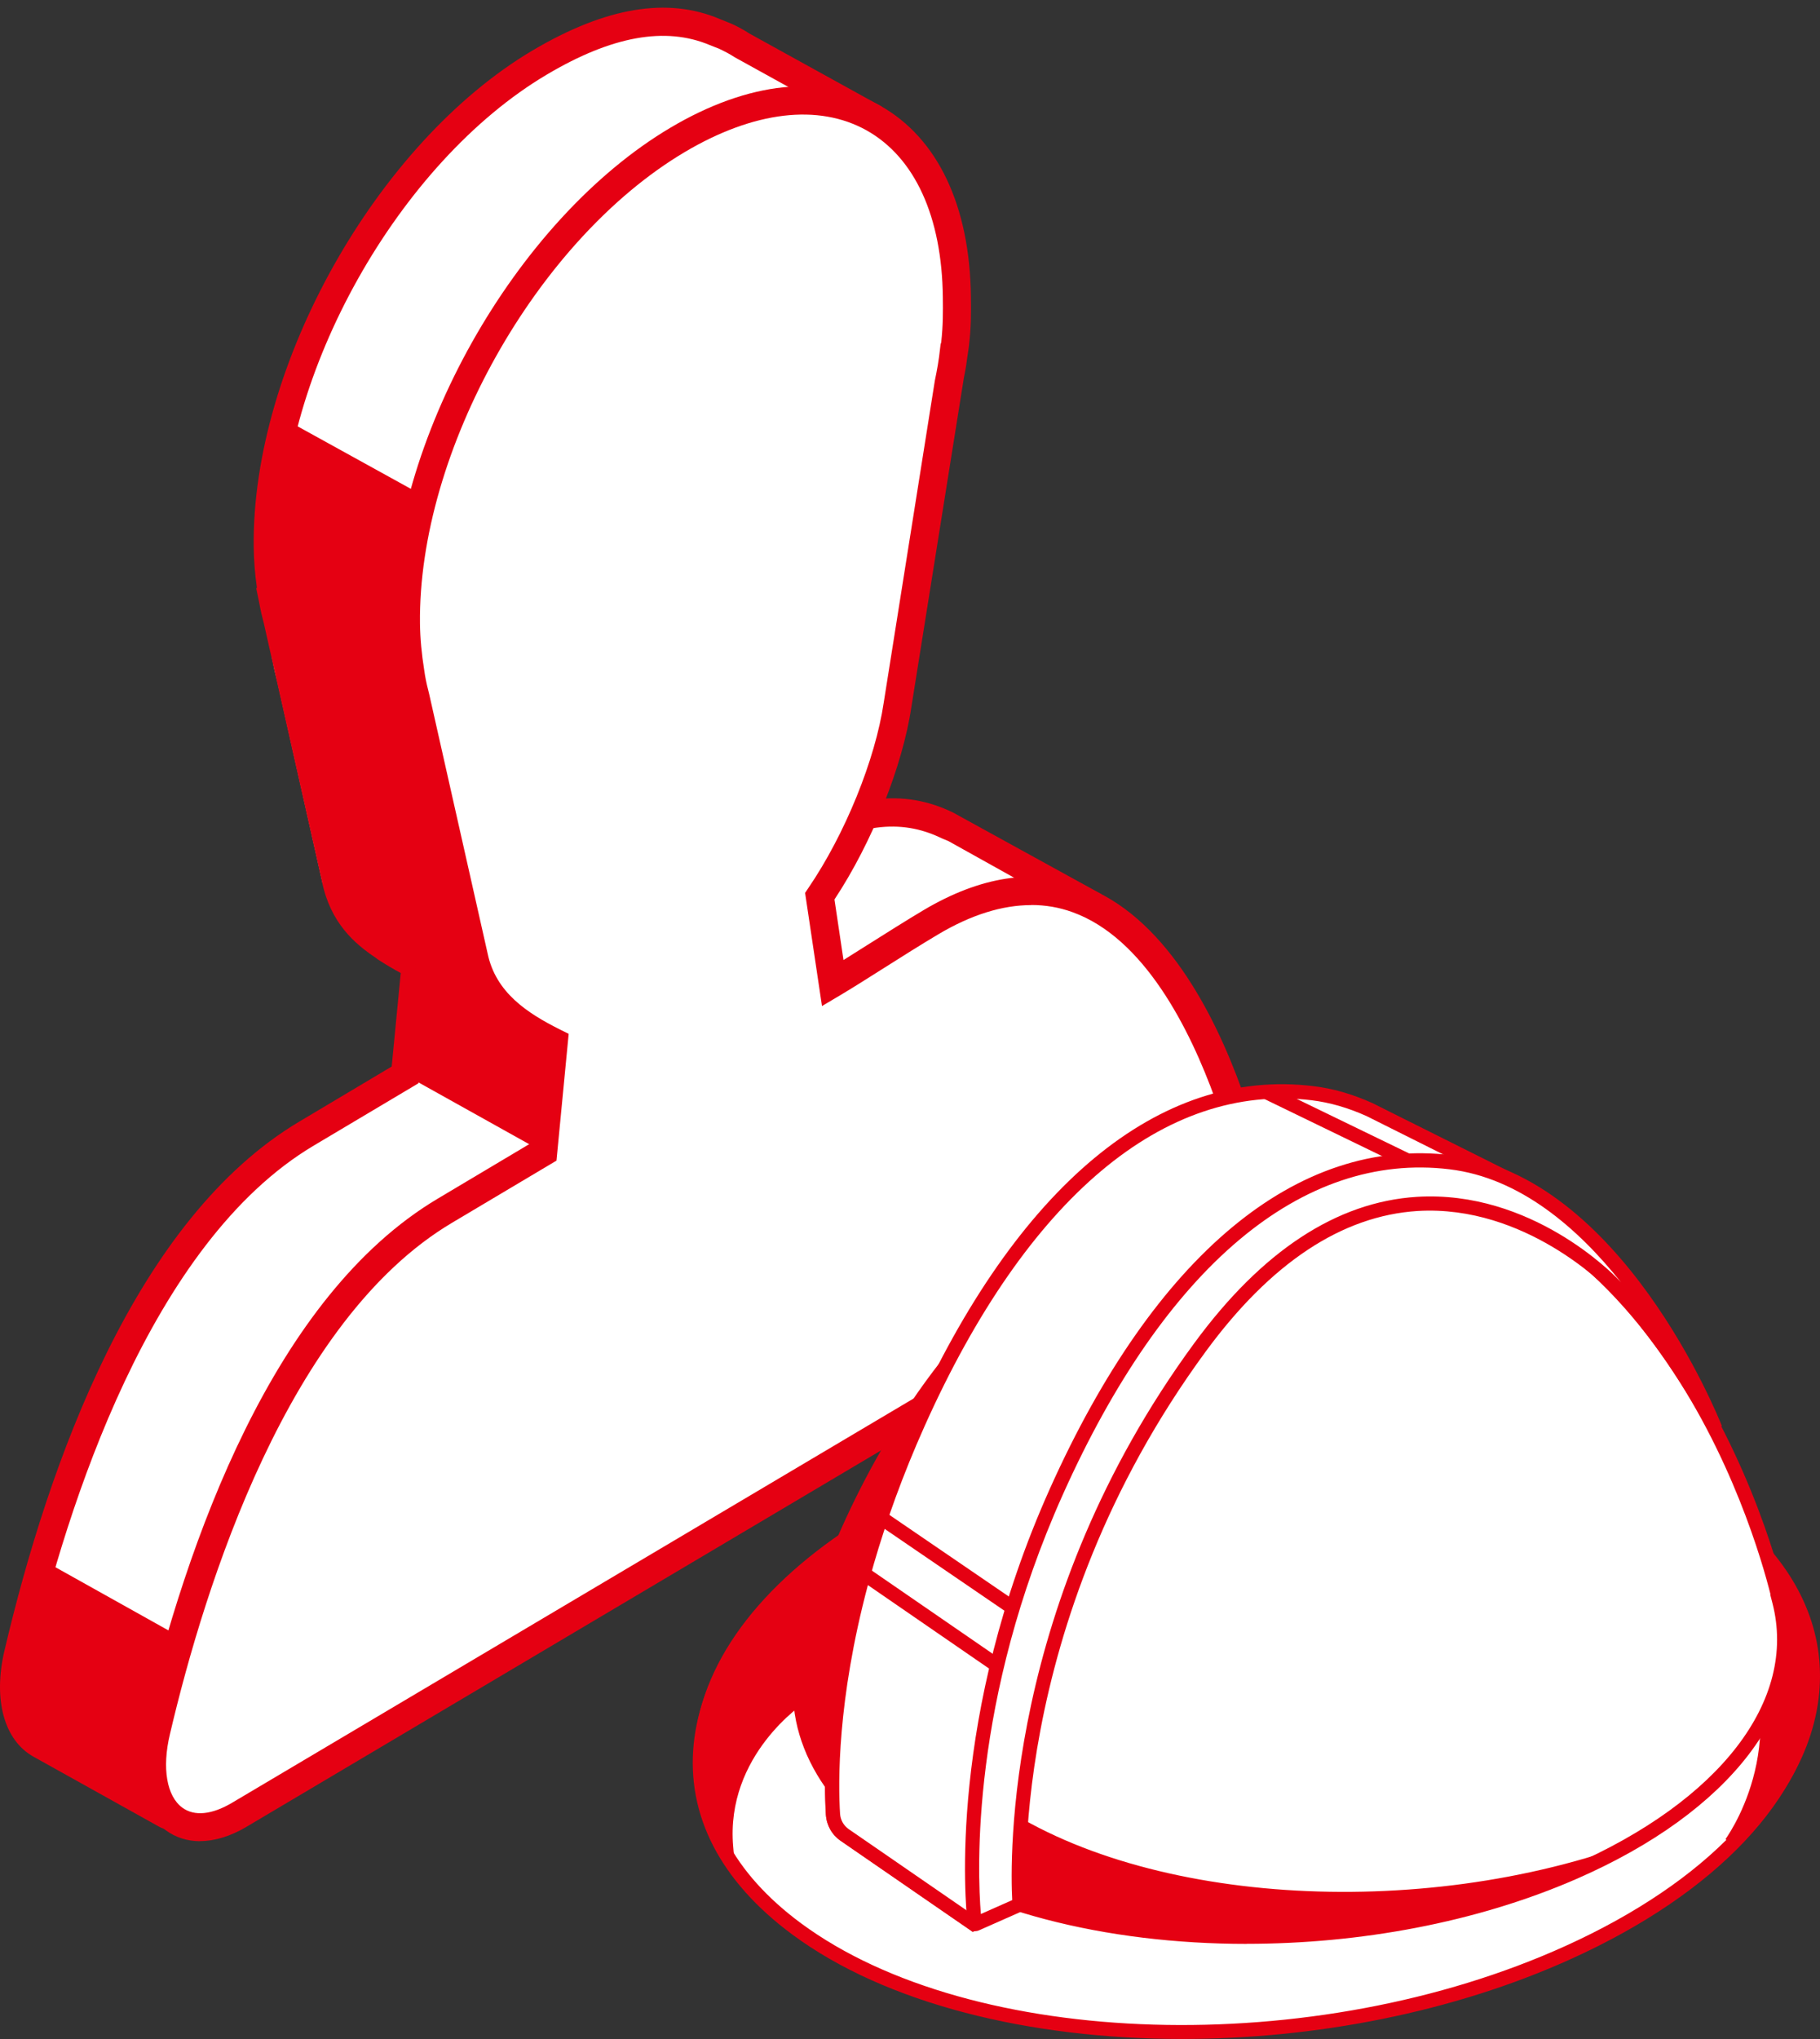 <svg width="50" height="56" viewBox="0 0 50 56" fill="none" xmlns="http://www.w3.org/2000/svg">
<rect x="0" y="0" width="50" height="56" fill="#333333" stroke="none"/>
<path d="M0.498 45.422C1.569 40.867 3.901 33.815 8.432 31.125C9.301 30.609 10.465 29.913 11.127 29.521L11.419 26.498C11.169 26.372 10.906 26.227 10.65 26.06L10.617 26.041L10.519 25.972C9.884 25.552 9.407 25.036 9.221 24.136L8.86 22.557L7.617 17.019C7.571 16.847 7.529 16.671 7.496 16.485L7.465 16.344L7.475 16.338C7.408 15.921 7.359 15.479 7.354 15.005C7.297 10.146 10.64 4.198 14.818 1.719C16.732 0.584 18.303 0.316 19.652 0.886L19.84 0.948L19.943 1.005C20.101 1.077 20.25 1.16 20.397 1.255L23.931 3.205L24.122 3.595L22.401 4.892C22.45 5.253 22.486 5.627 22.492 6.027C22.497 6.486 22.499 6.842 22.445 7.316L22.419 7.427L22.386 7.724C22.352 7.987 22.316 8.134 22.265 8.4L20.864 17.226C20.635 18.797 19.799 20.919 18.729 22.488L19.084 24.878C19.742 24.489 20.924 23.712 21.782 23.204C23.554 22.155 24.854 22.09 26.041 22.671L26.201 22.735L26.611 22.965C26.611 22.965 26.618 22.97 26.624 22.972L29.714 24.693L29.02 25.809C29.399 26.514 29.711 27.251 29.961 27.945C30.495 29.428 29.381 31.945 27.761 32.907L15.52 40.168L14.989 40.483L5.528 46.093C5.404 47.227 5.206 48.754 5.102 49.551C5.069 49.809 4.785 49.949 4.556 49.822L1.112 47.903C0.498 47.56 0.212 46.65 0.501 45.417L0.498 45.422Z" fill="white"/>
<path d="M0.501 47.122C1.571 42.567 3.903 35.516 8.435 32.825C9.304 32.31 10.467 31.613 11.13 31.221L11.421 28.198C11.171 28.072 11.581 27.62 11.326 27.453L11.705 27.28L11.3 26C10.666 25.58 10.088 25.861 9.902 24.961L8.863 24.257L7.62 18.72C7.573 18.547 7.532 18.371 7.498 18.186L7.467 18.046L7.478 18.041C7.411 17.623 7.362 17.182 7.357 16.708C7.3 11.848 10.642 5.901 14.821 3.422C16.735 2.287 18.305 2.019 19.654 2.589L19.843 2.651L19.946 2.708C20.103 2.78 20.253 2.862 20.4 2.958L23.933 4.908L24.124 5.297L22.404 6.595C22.453 6.956 22.489 7.329 22.494 7.729C22.499 8.188 22.502 8.544 22.448 9.019L22.422 9.13L22.388 9.426C22.355 9.689 22.319 9.837 22.267 10.102L20.867 18.928C20.637 20.499 19.799 22.622 18.731 24.19L19.087 26.581C19.745 26.191 20.926 25.415 21.785 24.907C23.557 23.857 24.857 23.793 26.043 24.373L26.203 24.438L26.613 24.667C26.613 24.667 26.621 24.672 26.626 24.675L29.716 26.395L29.022 27.512C29.399 28.216 29.713 28.954 29.964 29.648C30.497 31.131 29.383 33.648 27.764 34.61L15.522 41.871L14.991 42.185L5.53 47.795C5.407 48.93 6.281 48.639 6.175 49.436C6.142 49.694 5.858 49.833 5.628 49.706L2.185 47.788C1.571 47.444 0.212 48.355 0.504 47.12L0.501 47.122Z" fill="white"/>
<path d="M4.736 50.261C4.852 50.261 4.971 50.233 5.077 50.181C5.299 50.067 5.451 49.853 5.484 49.606C5.582 48.853 5.765 47.442 5.889 46.33L27.957 33.243C29.755 32.178 30.926 29.49 30.322 27.816C30.07 27.11 29.781 26.444 29.461 25.828L30.253 24.554L26.185 22.317C24.823 21.652 23.356 21.828 21.584 22.877C21.122 23.151 20.565 23.501 20.049 23.829C19.814 23.978 19.587 24.12 19.379 24.25L19.131 22.586C20.163 21.028 21.006 18.918 21.246 17.288L22.685 8.266C22.716 8.106 22.744 7.972 22.768 7.778L22.822 7.41C22.884 6.878 22.884 6.52 22.879 6.027C22.873 5.718 22.855 5.408 22.814 5.07L24.609 3.716L24.225 2.929L20.586 0.92C20.449 0.83 20.284 0.739 20.108 0.657L19.776 0.523C18.339 -0.086 16.645 0.193 14.625 1.389C10.346 3.927 6.913 10.038 6.97 15.013C6.975 15.379 7.001 15.751 7.058 16.145L7.039 16.156L7.125 16.573C7.156 16.749 7.199 16.937 7.248 17.118L8.848 24.221C9.08 25.351 9.75 25.921 10.307 26.295L10.39 26.357C10.614 26.501 10.816 26.62 11.009 26.723L10.761 29.292L8.236 30.796C3.725 33.47 1.334 40.179 0.122 45.335C-0.193 46.678 0.112 47.795 0.919 48.246L4.365 50.166C4.481 50.23 4.607 50.261 4.736 50.261ZM29.167 24.835L28.571 25.797L28.677 25.993C29.017 26.63 29.327 27.329 29.595 28.077C30.07 29.398 29.025 31.708 27.56 32.578L5.159 45.861L5.139 46.054C5.015 47.184 4.819 48.708 4.713 49.505L1.296 47.571C0.811 47.297 0.643 46.49 0.873 45.51C1.835 41.409 4.125 34.128 8.628 31.458L11.494 29.753L11.829 26.269L11.592 26.15C11.352 26.032 11.104 25.895 10.862 25.735L10.748 25.658C10.073 25.206 9.742 24.745 9.601 24.056L7.996 16.935C7.95 16.759 7.911 16.592 7.88 16.416L7.857 16.277C7.785 15.818 7.746 15.41 7.744 15C7.689 10.272 10.952 4.461 15.02 2.05C16.812 0.987 18.282 0.724 19.505 1.24L19.76 1.341C19.923 1.418 20.059 1.49 20.188 1.575L23.634 3.479L21.991 4.719L22.022 4.944C22.076 5.341 22.105 5.686 22.107 6.032C22.113 6.509 22.113 6.832 22.061 7.275L22.043 7.342L22.002 7.685C21.978 7.856 21.955 7.974 21.929 8.116L21.886 8.335L20.483 17.172C20.253 18.745 19.42 20.796 18.409 22.276L18.324 22.403L18.788 25.511L19.283 25.217C19.59 25.034 20.013 24.768 20.464 24.484C20.975 24.162 21.524 23.816 21.981 23.545C23.529 22.627 24.73 22.467 25.873 23.024L26.054 23.099L29.172 24.837L29.167 24.835Z" fill="#E50012"/>
<path d="M4.293 47.54C5.363 42.985 7.695 35.933 12.226 33.243C13.095 32.727 14.259 32.031 14.922 31.639L15.213 28.616C14.328 28.175 13.279 27.53 13.015 26.253L12.655 24.675L11.411 19.137C11.365 18.964 11.324 18.789 11.29 18.603L11.259 18.464L11.269 18.459C11.202 18.041 11.153 17.6 11.148 17.125C11.091 12.266 14.434 6.318 18.613 3.84C22.794 1.361 26.226 3.29 26.283 8.149C26.288 8.609 26.291 8.964 26.237 9.439L26.211 9.55L26.177 9.847C26.144 10.11 26.108 10.257 26.056 10.522L24.656 19.349C24.426 20.919 23.59 23.042 22.52 24.61L22.876 27.001C23.534 26.612 24.715 25.835 25.574 25.327C30.119 22.632 32.589 26.836 33.753 30.066C34.287 31.549 33.172 34.066 31.553 35.028L19.311 42.288L18.78 42.603L6.58 49.838C4.961 50.8 3.803 49.629 4.295 47.537L4.293 47.54Z" fill="white"/>
<path d="M5.495 50.565C5.894 50.565 6.333 50.434 6.774 50.171L31.749 35.361C33.547 34.295 34.72 31.608 34.117 29.934C33.356 27.819 31.973 25.129 29.721 24.322C28.396 23.844 26.933 24.071 25.375 24.995C24.916 25.268 24.364 25.616 23.849 25.941C23.611 26.091 23.382 26.235 23.173 26.367L22.925 24.703C23.957 23.145 24.8 21.036 25.04 19.405L26.479 10.383C26.51 10.223 26.539 10.089 26.562 9.896L26.616 9.53C26.683 8.967 26.678 8.586 26.673 8.145C26.644 5.65 25.76 3.791 24.186 2.906C22.613 2.022 20.565 2.235 18.419 3.507C14.14 6.045 10.707 12.155 10.764 17.131C10.769 17.499 10.795 17.871 10.852 18.265L10.836 18.276L10.919 18.691C10.95 18.869 10.994 19.057 11.043 19.238L12.642 26.341C12.907 27.631 13.854 28.337 14.806 28.843L14.558 31.412L12.033 32.916C7.522 35.593 5.131 42.299 3.919 47.455C3.625 48.708 3.865 49.761 4.556 50.269C4.829 50.467 5.149 50.568 5.497 50.568L5.495 50.565ZM28.329 24.855C28.721 24.855 29.1 24.92 29.461 25.051C31.429 25.758 32.682 28.242 33.389 30.2C33.864 31.517 32.819 33.831 31.354 34.7L6.379 49.51C5.825 49.84 5.34 49.89 5.01 49.647C4.579 49.333 4.447 48.559 4.667 47.633C5.629 43.532 7.919 36.251 12.422 33.581L15.288 31.876L15.623 28.394L15.386 28.276C14.483 27.824 13.617 27.259 13.395 26.181L11.79 19.06C11.744 18.885 11.705 18.717 11.675 18.541L11.654 18.402C11.582 17.953 11.543 17.536 11.538 17.125C11.484 12.398 14.746 6.587 18.814 4.175C20.712 3.051 22.484 2.841 23.81 3.582C25.133 4.325 25.876 5.95 25.902 8.155C25.907 8.57 25.909 8.931 25.858 9.398L25.84 9.46L25.798 9.806C25.775 9.976 25.752 10.095 25.726 10.236L25.682 10.456L24.279 19.292C24.047 20.865 23.214 22.916 22.203 24.396L22.118 24.523L22.582 27.631L23.077 27.337C23.387 27.154 23.812 26.885 24.264 26.599C24.772 26.276 25.319 25.933 25.773 25.663C26.675 25.126 27.534 24.858 28.331 24.858L28.329 24.855Z" fill="#E50012"/>
<path d="M11.644 13.623L7.906 11.56L7.393 15.749L9.325 24.508L10.522 25.97L11.419 26.497L11.128 29.522L14.922 31.639L15.213 28.617L13.189 27.407L12.784 25.235L11.151 17.123L11.644 13.623Z" fill="#E50012"/>
<path d="M5.01 44.992L1.208 42.867L0.385 45.831L0.434 46.862L1.11 47.91L4.409 49.506L4.177 47.956L4.564 45.637L5.01 44.992Z" fill="#E50012"/>
<path d="M25.884 40.898C18.924 44.056 17.136 49.465 21.889 52.977C26.641 56.489 36.135 56.777 43.095 53.619C50.053 50.461 51.843 45.052 47.09 41.54C42.338 38.028 32.843 37.74 25.884 40.898Z" fill="white"/>
<path d="M32.476 55.999C36.108 55.999 39.921 55.273 43.174 53.796C47.169 51.983 49.627 49.375 49.915 46.639C50.124 44.665 49.187 42.847 47.205 41.383C42.409 37.839 32.808 37.541 25.802 40.721C21.806 42.533 19.349 45.142 19.06 47.877C18.852 49.852 19.789 51.669 21.771 53.134C24.339 55.032 28.287 55.999 32.475 55.999H32.476ZM36.513 38.902C40.612 38.902 44.467 39.845 46.975 41.698C48.839 43.076 49.723 44.771 49.529 46.599C49.255 49.193 46.881 51.687 43.014 53.442C36.123 56.569 26.699 56.29 22.005 52.821C20.14 51.442 19.257 49.748 19.451 47.919C19.724 45.326 22.099 42.832 25.966 41.077C29.177 39.62 32.938 38.902 36.514 38.902H36.513Z" fill="#E50012"/>
<path d="M25.441 40.993L22.006 46.597C22.006 46.597 19.719 48.06 19.948 50.729C18.064 47.505 20.123 43.575 25.442 40.993H25.441Z" fill="#E50012"/>
<path d="M20.216 51.575L20.142 50.712C19.926 48.197 22.089 46.775 22.111 46.761L22.172 46.699L25.956 40.525L25.356 40.817C22.138 42.379 19.987 44.486 19.299 46.75C18.874 48.152 19.039 49.562 19.779 50.828L20.216 51.575ZM21.862 46.458C21.581 46.649 19.975 47.826 19.76 49.888C19.393 48.923 19.361 47.89 19.673 46.864C20.285 44.851 22.135 42.955 24.914 41.48L21.862 46.458Z" fill="#E50012"/>
<path d="M47.564 50.624C47.719 50.404 49.716 47.445 47.553 44.068C46.851 42.97 46.877 42.145 47.247 41.528C50.639 44.105 50.568 47.669 47.564 50.624Z" fill="#E50012"/>
<path d="M47.701 50.763C49.308 49.181 50.1 47.435 49.99 45.714C49.887 44.1 48.979 42.598 47.365 41.372L47.191 41.24L47.08 41.427C46.615 42.203 46.719 43.127 47.389 44.172C49.462 47.411 47.621 50.203 47.404 50.511L47.701 50.763ZM47.313 41.827C48.719 42.954 49.509 44.303 49.601 45.74C49.678 46.952 49.268 48.185 48.406 49.361C48.847 48.1 49.101 46.121 47.718 43.962C47.195 43.144 47.059 42.427 47.313 41.827Z" fill="#E50012"/>
<path d="M22.226 44.974H22.224C22.224 44.974 25.304 32.602 35.993 32.02C46.278 31.46 48.886 43.983 48.886 43.983L48.884 43.985C49.567 46.641 47.549 49.546 43.225 51.429C37.098 54.098 28.669 53.703 24.4 50.548C22.221 48.937 21.55 46.919 22.226 44.974Z" fill="white"/>
<path d="M22.36 44.933H22.358C22.358 44.933 24.756 35.319 32.649 32.645C26.78 36.241 24.913 43.736 24.913 43.736H24.915C24.239 45.681 24.91 47.7 27.088 49.31C31.15 52.312 38.976 52.813 45.004 50.556C44.499 50.85 43.953 51.129 43.36 51.387C37.233 54.056 28.805 53.661 24.535 50.505C22.357 48.895 21.686 46.877 22.361 44.932L22.36 44.933Z" fill="#E50012"/>
<path d="M34.251 53.386C37.349 53.386 40.558 52.803 43.303 51.607C47.548 49.758 49.757 46.866 49.098 44.036L49.078 43.943C49.052 43.815 46.312 31.253 35.982 31.825C25.274 32.408 22.066 44.801 22.035 44.927L22.032 44.94C21.322 47.022 22.142 49.122 24.285 50.705C26.68 52.476 30.378 53.388 34.251 53.388V53.386ZM48.64 43.789H48.631L48.694 44.032C49.38 46.695 47.255 49.46 43.147 51.25C37.087 53.888 28.728 53.503 24.515 50.39C22.481 48.886 21.733 46.985 22.41 45.038L22.5 44.779H22.481C22.985 43.055 26.407 32.736 36.003 32.215C45.242 31.718 48.214 42.087 48.64 43.79V43.789Z" fill="#E50012"/>
<path d="M25.231 39.069C28.171 32.516 32.041 29.54 36.055 30.024C36.606 30.091 37.127 30.252 37.621 30.474L41.321 32.324L41.395 32.892L37.791 32.516L33.51 34.961L31.815 37.992L28.948 41.891L27.416 49.376L26.784 52.816C26.767 52.823 26.761 52.825 26.745 52.833L23.21 50.398C23.019 50.267 22.9 50.057 22.885 49.826C22.808 48.614 22.781 44.527 25.23 39.068L25.231 39.069Z" fill="white"/>
<path d="M26.723 53.056L26.919 52.973L26.978 52.852L27.609 49.411L29.131 41.972L31.973 38.108L33.653 35.104L37.834 32.717L41.621 33.111L41.502 32.194L37.709 30.298C37.148 30.046 36.618 29.894 36.079 29.83C31.852 29.315 27.932 32.572 25.053 38.988C22.572 44.518 22.618 48.691 22.692 49.839C22.71 50.13 22.859 50.393 23.101 50.558L26.723 53.054V53.056ZM37.749 32.317L33.367 34.819L31.646 37.897L28.757 41.853L27.225 49.338L26.641 52.525L23.323 50.238C23.181 50.14 23.093 49.987 23.082 49.816C23.011 48.69 22.967 44.597 25.409 39.15C28.212 32.902 31.986 29.73 36.033 30.218C36.532 30.279 37.025 30.421 37.542 30.652L41.141 32.452L41.17 32.673L37.748 32.317H37.749Z" fill="#E50012"/>
<path d="M27.392 45.74L28.02 46.419L27.414 49.377L26.782 52.818C26.765 52.825 26.759 52.827 26.743 52.835L23.208 50.4C23.018 50.269 22.898 50.059 22.884 49.828C22.828 48.949 22.802 46.55 23.727 43.218L27.392 45.741V45.74Z" fill="white"/>
<path d="M26.721 53.056L26.916 52.973L26.975 52.853L27.606 49.413L28.23 46.359L27.501 45.578L23.611 42.9L23.538 43.164C22.601 46.542 22.632 48.959 22.688 49.84C22.707 50.131 22.855 50.394 23.096 50.559L26.718 53.055L26.721 53.056ZM27.808 46.478L27.222 49.339L26.638 52.525L23.32 50.239C23.178 50.141 23.09 49.986 23.079 49.816C23.026 48.977 22.996 46.715 23.843 43.534L27.262 45.888L27.807 46.478H27.808Z" fill="#E50012"/>
<path d="M44.296 35.252C44.296 35.252 38.63 29.291 32.971 37.001C27.311 44.71 28.013 52.309 28.013 52.309L26.811 52.84C26.795 52.847 26.777 52.84 26.775 52.822C26.723 52.367 26.216 47.219 29.021 40.965C31.961 34.412 35.831 31.436 39.845 31.92C44.452 32.476 47.123 39.238 47.123 39.238C47.123 39.238 45.996 37.004 44.296 35.253V35.252Z" fill="white"/>
<path d="M26.799 53.038C26.83 53.038 26.862 53.031 26.892 53.017L28.219 52.43L28.207 52.29C28.2 52.215 27.581 44.671 33.127 37.115C34.909 34.688 36.865 33.391 38.945 33.259C41.913 33.08 44.132 35.363 44.155 35.386V35.388C45.816 37.098 46.937 39.303 46.949 39.325L47.305 39.165C47.194 38.885 44.538 32.289 39.87 31.726C35.639 31.212 31.724 34.468 28.844 40.884C26.035 47.147 26.517 52.279 26.582 52.844L26.593 52.944L26.693 53.01C26.726 53.029 26.764 53.038 26.801 53.038H26.799ZM27.809 52.185L26.947 52.567C26.85 51.398 26.664 46.697 29.2 41.045C32.002 34.797 35.774 31.624 39.822 32.114C41.753 32.346 43.346 33.727 44.533 35.218C44.501 35.184 44.47 35.15 44.436 35.118C44.334 35.009 42.067 32.676 38.92 32.871C36.72 33.011 34.665 34.361 32.812 36.886C27.596 43.993 27.751 51.103 27.808 52.186L27.809 52.185Z" fill="#E50012"/>
<path d="M24.31 41.521L27.934 43.997L27.714 44.319L24.09 41.844L24.31 41.521Z" fill="#E50012"/>
<path d="M34.87 29.815L38.763 31.703L38.593 32.054L34.699 30.166L34.87 29.815Z" fill="#E50012"/>
</svg>
